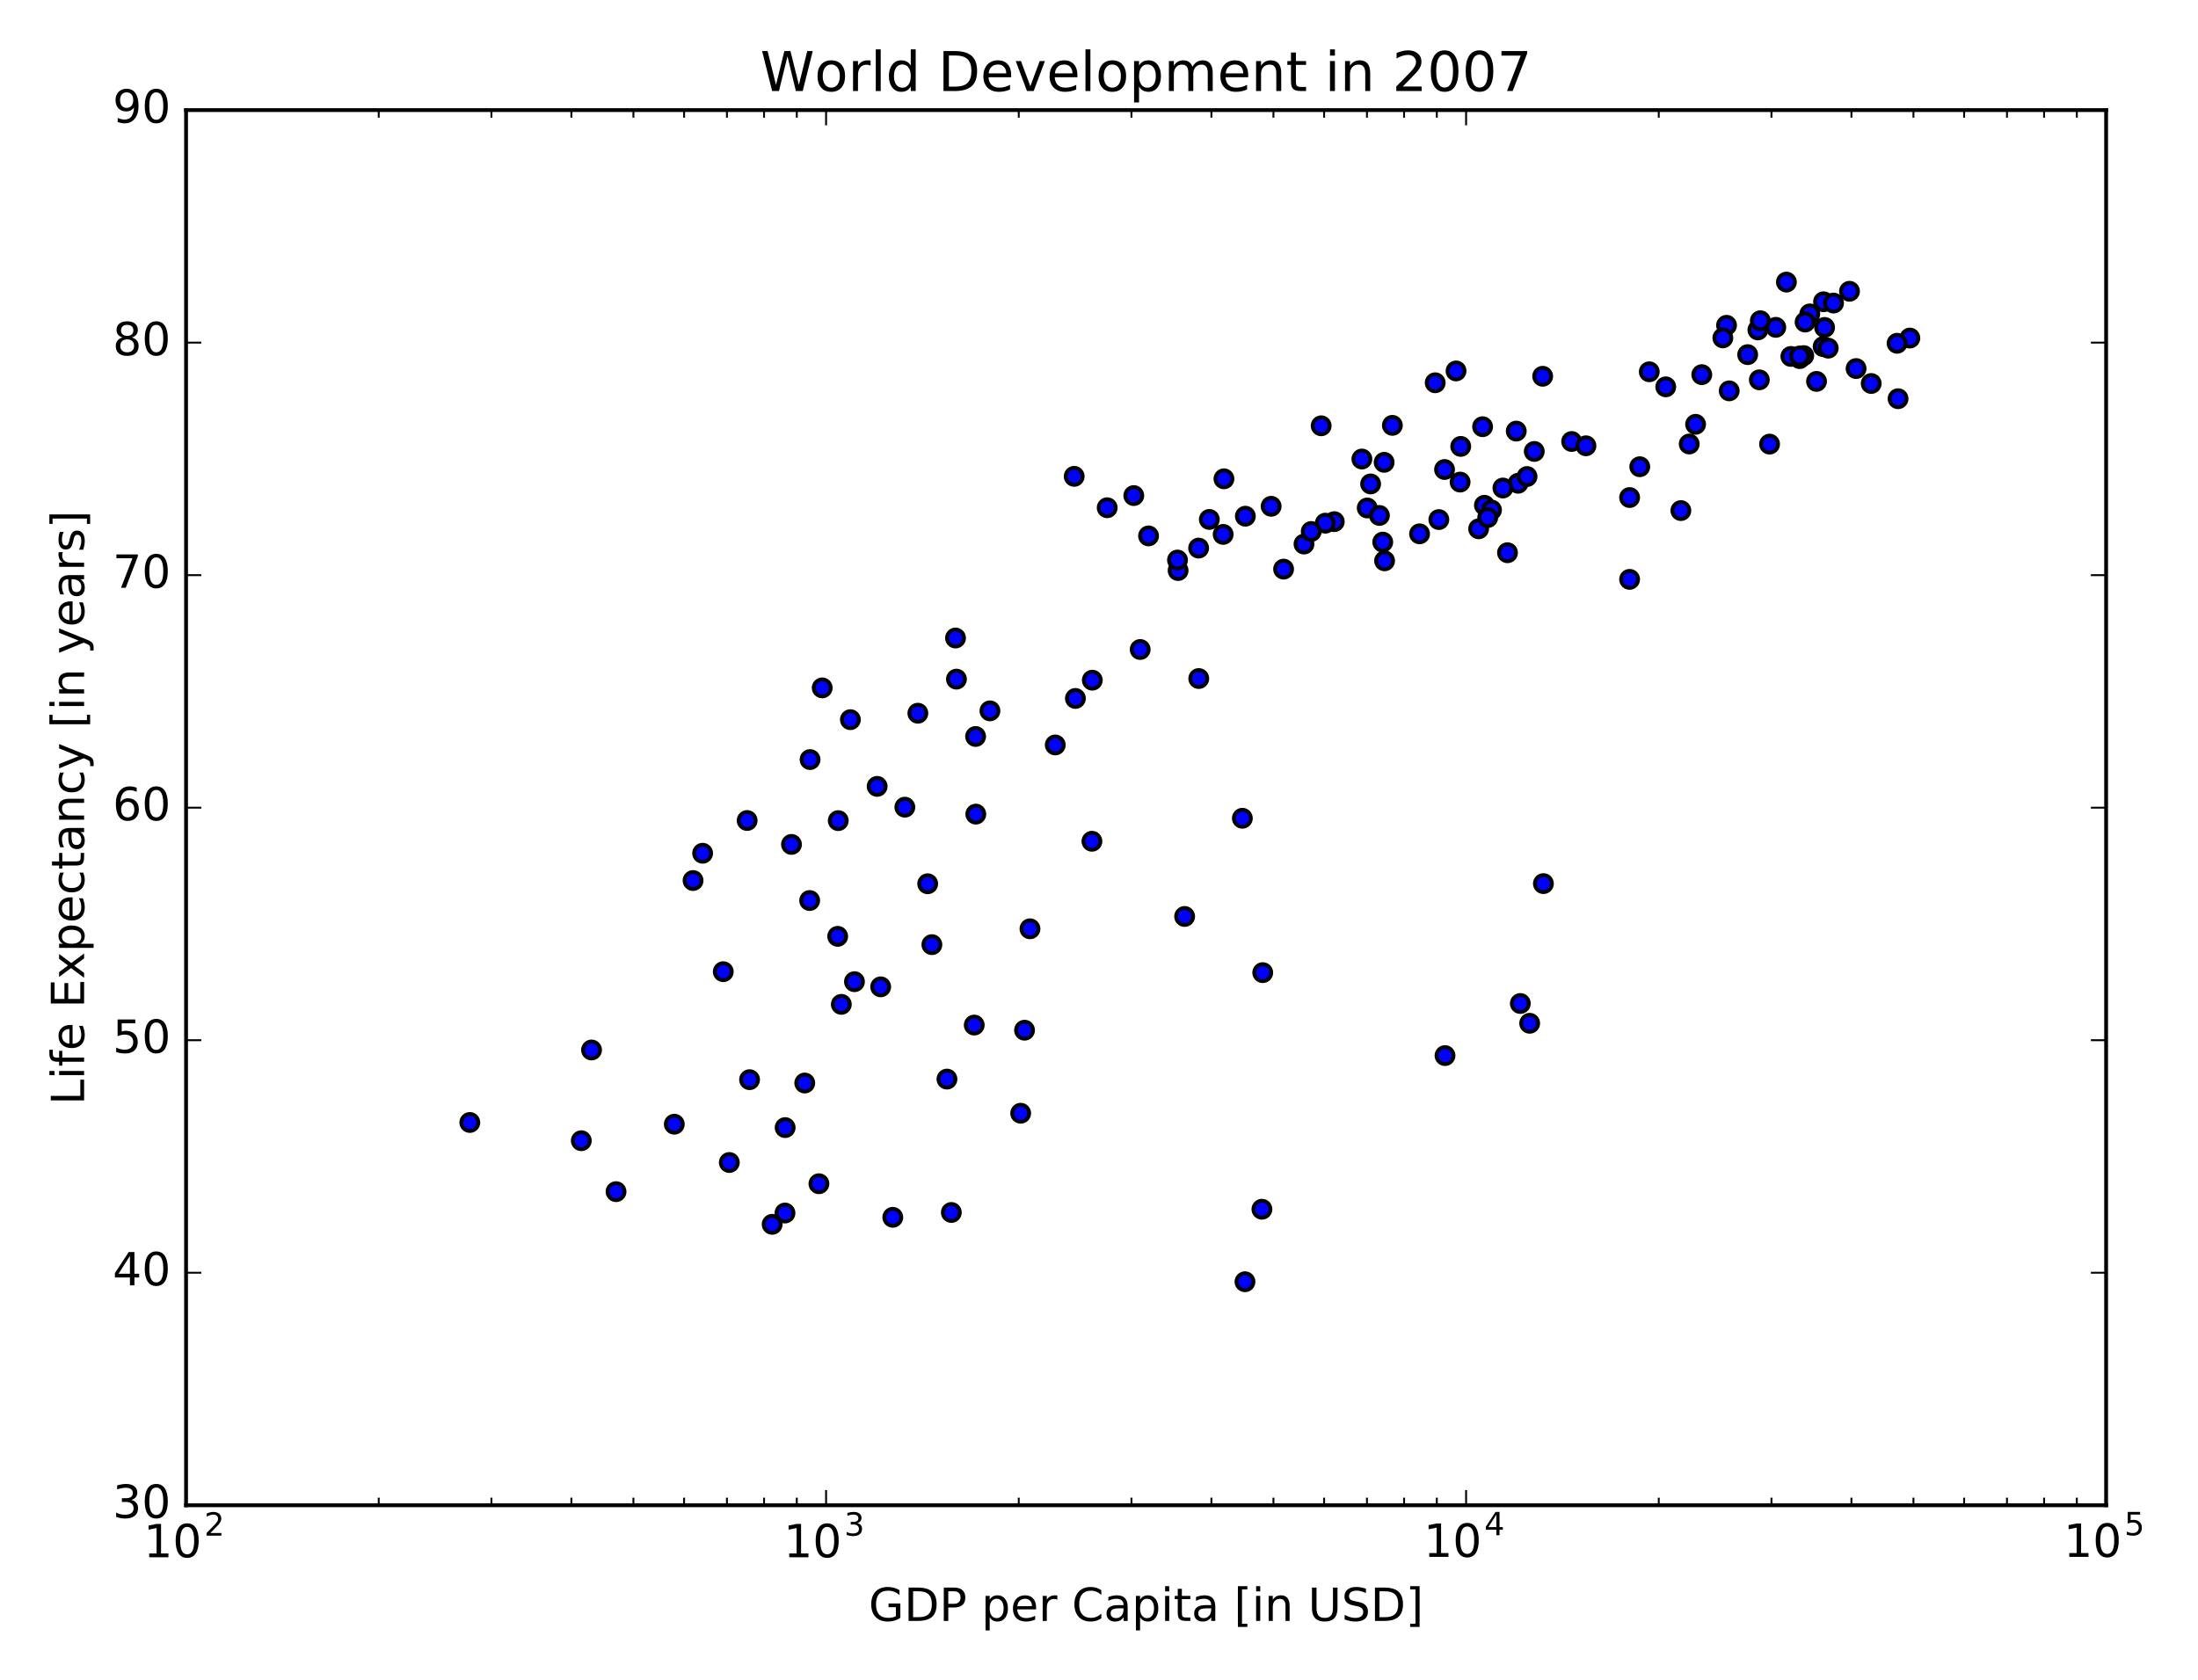 <?xml version="1.0" encoding="utf-8" standalone="no"?>
<!DOCTYPE svg PUBLIC "-//W3C//DTD SVG 1.1//EN"
  "http://www.w3.org/Graphics/SVG/1.1/DTD/svg11.dtd">
<!-- Created with matplotlib (http://matplotlib.org/) -->
<svg height="441pt" version="1.1" viewBox="0 0 577 441" width="577pt" xmlns="http://www.w3.org/2000/svg" xmlns:xlink="http://www.w3.org/1999/xlink">
 <defs>
  <style type="text/css">
*{stroke-linecap:butt;stroke-linejoin:round;stroke-miterlimit:100000;}
  </style>
 </defs>
 <g id="figure_1">
  <g id="patch_1">
   <path d="M 0 441 
L 577 441 
L 577 0 
L 0 0 
z
" style="fill:#ffffff;"/>
  </g>
  <g id="axes_1">
   <g id="patch_2">
    <path d="M 48.844 395.186 
L 552.88 395.186 
L 552.88 28.902 
L 48.844 28.902 
z
" style="fill:#ffffff;"/>
   </g>
   <g id="PathCollection_1">
    <defs>
     <path d="M 0 2.236 
C 0.593 2.236 1.162 2 1.581 1.581 
C 2 1.162 2.236 0.593 2.236 0 
C 2.236 -0.593 2 -1.162 1.581 -1.581 
C 1.162 -2 0.593 -2.236 0 -2.236 
C -0.593 -2.236 -1.162 -2 -1.581 -1.581 
C -2 -1.162 -2.236 -0.593 -2.236 0 
C -2.236 0.593 -2 1.162 -1.581 1.581 
C -1.162 2 -0.593 2.236 0 2.236 
z
" id="mf5d147d2a9" style="stroke:#000000;"/>
    </defs>
    <g clip-path="url(#paa82f6a192)">
     <use style="fill:#0000ff;stroke:#000000;" x="214.977" xlink:href="#mf5d147d2a9" y="310.77"/>
     <use style="fill:#0000ff;stroke:#000000;" x="346.825" xlink:href="#mf5d147d2a9" y="111.786"/>
     <use style="fill:#0000ff;stroke:#000000;" x="350.262" xlink:href="#mf5d147d2a9" y="136.95"/>
     <use style="fill:#0000ff;stroke:#000000;" x="331.27" xlink:href="#mf5d147d2a9" y="317.467"/>
     <use style="fill:#0000ff;stroke:#000000;" x="402.763" xlink:href="#mf5d147d2a9" y="118.519"/>
     <use style="fill:#0000ff;stroke:#000000;" x="475.091" xlink:href="#mf5d147d2a9" y="82.41"/>
     <use style="fill:#0000ff;stroke:#000000;" x="478.589" xlink:href="#mf5d147d2a9" y="90.993"/>
     <use style="fill:#0000ff;stroke:#000000;" x="464.532" xlink:href="#mf5d147d2a9" y="116.596"/>
     <use style="fill:#0000ff;stroke:#000000;" x="240.95" xlink:href="#mf5d147d2a9" y="187.247"/>
     <use style="fill:#0000ff;stroke:#000000;" x="473.5" xlink:href="#mf5d147d2a9" y="93.362"/>
     <use style="fill:#0000ff;stroke:#000000;" x="243.528" xlink:href="#mf5d147d2a9" y="232.019"/>
     <use style="fill:#0000ff;stroke:#000000;" x="314.69" xlink:href="#mf5d147d2a9" y="178.138"/>
     <use style="fill:#0000ff;stroke:#000000;" x="363.352" xlink:href="#mf5d147d2a9" y="121.376"/>
     <use style="fill:#0000ff;stroke:#000000;" x="401.557" xlink:href="#mf5d147d2a9" y="268.647"/>
     <use style="fill:#0000ff;stroke:#000000;" x="377.712" xlink:href="#mf5d147d2a9" y="136.406"/>
     <use style="fill:#0000ff;stroke:#000000;" x="389.674" xlink:href="#mf5d147d2a9" y="132.652"/>
     <use style="fill:#0000ff;stroke:#000000;" x="231.188" xlink:href="#mf5d147d2a9" y="259.081"/>
     <use style="fill:#0000ff;stroke:#000000;" x="155.286" xlink:href="#mf5d147d2a9" y="275.655"/>
     <use style="fill:#0000ff;stroke:#000000;" x="256.163" xlink:href="#mf5d147d2a9" y="213.735"/>
     <use style="fill:#0000ff;stroke:#000000;" x="268.952" xlink:href="#mf5d147d2a9" y="270.466"/>
     <use style="fill:#0000ff;stroke:#000000;" x="478.978" xlink:href="#mf5d147d2a9" y="85.963"/>
     <use style="fill:#0000ff;stroke:#000000;" x="191.455" xlink:href="#mf5d147d2a9" y="305.196"/>
     <use style="fill:#0000ff;stroke:#000000;" x="255.748" xlink:href="#mf5d147d2a9" y="269.117"/>
     <use style="fill:#0000ff;stroke:#000000;" x="404.969" xlink:href="#mf5d147d2a9" y="98.783"/>
     <use style="fill:#0000ff;stroke:#000000;" x="333.692" xlink:href="#mf5d147d2a9" y="132.92"/>
     <use style="fill:#0000ff;stroke:#000000;" x="358.911" xlink:href="#mf5d147d2a9" y="133.36"/>
     <use style="fill:#0000ff;stroke:#000000;" x="215.838" xlink:href="#mf5d147d2a9" y="180.592"/>
     <use style="fill:#0000ff;stroke:#000000;" x="123.331" xlink:href="#mf5d147d2a9" y="294.69"/>
     <use style="fill:#0000ff;stroke:#000000;" x="310.978" xlink:href="#mf5d147d2a9" y="240.602"/>
     <use style="fill:#0000ff;stroke:#000000;" x="382.231" xlink:href="#mf5d147d2a9" y="97.385"/>
     <use style="fill:#0000ff;stroke:#000000;" x="248.586" xlink:href="#mf5d147d2a9" y="283.299"/>
     <use style="fill:#0000ff;stroke:#000000;" x="412.577" xlink:href="#mf5d147d2a9" y="115.907"/>
     <use style="fill:#0000ff;stroke:#000000;" x="376.758" xlink:href="#mf5d147d2a9" y="100.492"/>
     <use style="fill:#0000ff;stroke:#000000;" x="445.112" xlink:href="#mf5d147d2a9" y="111.401"/>
     <use style="fill:#0000ff;stroke:#000000;" x="476.856" xlink:href="#mf5d147d2a9" y="100.132"/>
     <use style="fill:#0000ff;stroke:#000000;" x="270.381" xlink:href="#mf5d147d2a9" y="243.844"/>
     <use style="fill:#0000ff;stroke:#000000;" x="347.903" xlink:href="#mf5d147d2a9" y="137.352"/>
     <use style="fill:#0000ff;stroke:#000000;" x="357.509" xlink:href="#mf5d147d2a9" y="120.51"/>
     <use style="fill:#0000ff;stroke:#000000;" x="342.315" xlink:href="#mf5d147d2a9" y="142.828"/>
     <use style="fill:#0000ff;stroke:#000000;" x="344.214" xlink:href="#mf5d147d2a9" y="139.532"/>
     <use style="fill:#0000ff;stroke:#000000;" x="399.102" xlink:href="#mf5d147d2a9" y="263.452"/>
     <use style="fill:#0000ff;stroke:#000000;" x="184.448" xlink:href="#mf5d147d2a9" y="224.009"/>
     <use style="fill:#0000ff;stroke:#000000;" x="189.866" xlink:href="#mf5d147d2a9" y="255.101"/>
     <use style="fill:#0000ff;stroke:#000000;" x="472.441" xlink:href="#mf5d147d2a9" y="94.143"/>
     <use style="fill:#0000ff;stroke:#000000;" x="466.164" xlink:href="#mf5d147d2a9" y="85.938"/>
     <use style="fill:#0000ff;stroke:#000000;" x="405.162" xlink:href="#mf5d147d2a9" y="231.976"/>
     <use style="fill:#0000ff;stroke:#000000;" x="196.132" xlink:href="#mf5d147d2a9" y="215.414"/>
     <use style="fill:#0000ff;stroke:#000000;" x="470.127" xlink:href="#mf5d147d2a9" y="93.575"/>
     <use style="fill:#0000ff;stroke:#000000;" x="237.533" xlink:href="#mf5d147d2a9" y="211.91"/>
     <use style="fill:#0000ff;stroke:#000000;" x="458.783" xlink:href="#mf5d147d2a9" y="93.105"/>
     <use style="fill:#0000ff;stroke:#000000;" x="336.957" xlink:href="#mf5d147d2a9" y="149.415"/>
     <use style="fill:#0000ff;stroke:#000000;" x="212.547" xlink:href="#mf5d147d2a9" y="236.42"/>
     <use style="fill:#0000ff;stroke:#000000;" x="177.012" xlink:href="#mf5d147d2a9" y="295.142"/>
     <use style="fill:#0000ff;stroke:#000000;" x="230.259" xlink:href="#mf5d147d2a9" y="206.452"/>
     <use style="fill:#0000ff;stroke:#000000;" x="309.267" xlink:href="#mf5d147d2a9" y="149.788"/>
     <use style="fill:#0000ff;stroke:#000000;" x="485.518" xlink:href="#mf5d147d2a9" y="76.47"/>
     <use style="fill:#0000ff;stroke:#000000;" x="427.793" xlink:href="#mf5d147d2a9" y="130.619"/>
     <use style="fill:#0000ff;stroke:#000000;" x="478.699" xlink:href="#mf5d147d2a9" y="79.223"/>
     <use style="fill:#0000ff;stroke:#000000;" x="282.306" xlink:href="#mf5d147d2a9" y="183.364"/>
     <use style="fill:#0000ff;stroke:#000000;" x="309.108" xlink:href="#mf5d147d2a9" y="147.029"/>
     <use style="fill:#0000ff;stroke:#000000;" x="395.734" xlink:href="#mf5d147d2a9" y="145.112"/>
     <use style="fill:#0000ff;stroke:#000000;" x="326.133" xlink:href="#mf5d147d2a9" y="214.822"/>
     <use style="fill:#0000ff;stroke:#000000;" x="487.244" xlink:href="#mf5d147d2a9" y="96.756"/>
     <use style="fill:#0000ff;stroke:#000000;" x="453.238" xlink:href="#mf5d147d2a9" y="85.401"/>
     <use style="fill:#0000ff;stroke:#000000;" x="461.466" xlink:href="#mf5d147d2a9" y="86.616"/>
     <use style="fill:#0000ff;stroke:#000000;" x="362.113" xlink:href="#mf5d147d2a9" y="135.326"/>
     <use style="fill:#0000ff;stroke:#000000;" x="468.951" xlink:href="#mf5d147d2a9" y="74.059"/>
     <use style="fill:#0000ff;stroke:#000000;" x="326.918" xlink:href="#mf5d147d2a9" y="135.521"/>
     <use style="fill:#0000ff;stroke:#000000;" x="244.631" xlink:href="#mf5d147d2a9" y="248.001"/>
     <use style="fill:#0000ff;stroke:#000000;" x="250.834" xlink:href="#mf5d147d2a9" y="167.498"/>
     <use style="fill:#0000ff;stroke:#000000;" x="446.739" xlink:href="#mf5d147d2a9" y="98.355"/>
     <use style="fill:#0000ff;stroke:#000000;" x="498.264" xlink:href="#mf5d147d2a9" y="104.674"/>
     <use style="fill:#0000ff;stroke:#000000;" x="388.157" xlink:href="#mf5d147d2a9" y="138.83"/>
     <use style="fill:#0000ff;stroke:#000000;" x="249.738" xlink:href="#mf5d147d2a9" y="318.315"/>
     <use style="fill:#0000ff;stroke:#000000;" x="152.597" xlink:href="#mf5d147d2a9" y="299.476"/>
     <use style="fill:#0000ff;stroke:#000000;" x="398.52" xlink:href="#mf5d147d2a9" y="126.871"/>
     <use style="fill:#0000ff;stroke:#000000;" x="220.052" xlink:href="#mf5d147d2a9" y="215.444"/>
     <use style="fill:#0000ff;stroke:#000000;" x="196.769" xlink:href="#mf5d147d2a9" y="283.451"/>
     <use style="fill:#0000ff;stroke:#000000;" x="400.867" xlink:href="#mf5d147d2a9" y="125.106"/>
     <use style="fill:#0000ff;stroke:#000000;" x="219.899" xlink:href="#mf5d147d2a9" y="245.822"/>
     <use style="fill:#0000ff;stroke:#000000;" x="259.872" xlink:href="#mf5d147d2a9" y="186.624"/>
     <use style="fill:#0000ff;stroke:#000000;" x="391.537" xlink:href="#mf5d147d2a9" y="133.897"/>
     <use style="fill:#0000ff;stroke:#000000;" x="398.035" xlink:href="#mf5d147d2a9" y="113.178"/>
     <use style="fill:#0000ff;stroke:#000000;" x="299.311" xlink:href="#mf5d147d2a9" y="170.513"/>
     <use style="fill:#0000ff;stroke:#000000;" x="379.21" xlink:href="#mf5d147d2a9" y="123.263"/>
     <use style="fill:#0000ff;stroke:#000000;" x="314.653" xlink:href="#mf5d147d2a9" y="143.891"/>
     <use style="fill:#0000ff;stroke:#000000;" x="202.703" xlink:href="#mf5d147d2a9" y="321.429"/>
     <use style="fill:#0000ff;stroke:#000000;" x="212.651" xlink:href="#mf5d147d2a9" y="199.413"/>
     <use style="fill:#0000ff;stroke:#000000;" x="331.481" xlink:href="#mf5d147d2a9" y="255.351"/>
     <use style="fill:#0000ff;stroke:#000000;" x="223.235" xlink:href="#mf5d147d2a9" y="188.938"/>
     <use style="fill:#0000ff;stroke:#000000;" x="479.933" xlink:href="#mf5d147d2a9" y="91.402"/>
     <use style="fill:#0000ff;stroke:#000000;" x="452.265" xlink:href="#mf5d147d2a9" y="88.704"/>
     <use style="fill:#0000ff;stroke:#000000;" x="290.651" xlink:href="#mf5d147d2a9" y="133.299"/>
     <use style="fill:#0000ff;stroke:#000000;" x="181.937" xlink:href="#mf5d147d2a9" y="231.17"/>
     <use style="fill:#0000ff;stroke:#000000;" x="267.941" xlink:href="#mf5d147d2a9" y="292.266"/>
     <use style="fill:#0000ff;stroke:#000000;" x="501.359" xlink:href="#mf5d147d2a9" y="88.753"/>
     <use style="fill:#0000ff;stroke:#000000;" x="443.44" xlink:href="#mf5d147d2a9" y="116.566"/>
     <use style="fill:#0000ff;stroke:#000000;" x="286.743" xlink:href="#mf5d147d2a9" y="178.572"/>
     <use style="fill:#0000ff;stroke:#000000;" x="383.462" xlink:href="#mf5d147d2a9" y="117.195"/>
     <use style="fill:#0000ff;stroke:#000000;" x="321.096" xlink:href="#mf5d147d2a9" y="140.301"/>
     <use style="fill:#0000ff;stroke:#000000;" x="362.985" xlink:href="#mf5d147d2a9" y="142.322"/>
     <use style="fill:#0000ff;stroke:#000000;" x="301.51" xlink:href="#mf5d147d2a9" y="140.692"/>
     <use style="fill:#0000ff;stroke:#000000;" x="416.326" xlink:href="#mf5d147d2a9" y="117.036"/>
     <use style="fill:#0000ff;stroke:#000000;" x="437.281" xlink:href="#mf5d147d2a9" y="101.56"/>
     <use style="fill:#0000ff;stroke:#000000;" x="432.953" xlink:href="#mf5d147d2a9" y="97.605"/>
     <use style="fill:#0000ff;stroke:#000000;" x="365.513" xlink:href="#mf5d147d2a9" y="111.67"/>
     <use style="fill:#0000ff;stroke:#000000;" x="390.541" xlink:href="#mf5d147d2a9" y="135.881"/>
     <use style="fill:#0000ff;stroke:#000000;" x="206.112" xlink:href="#mf5d147d2a9" y="296.033"/>
     <use style="fill:#0000ff;stroke:#000000;" x="251.079" xlink:href="#mf5d147d2a9" y="178.297"/>
     <use style="fill:#0000ff;stroke:#000000;" x="441.245" xlink:href="#mf5d147d2a9" y="134.044"/>
     <use style="fill:#0000ff;stroke:#000000;" x="256.107" xlink:href="#mf5d147d2a9" y="193.351"/>
     <use style="fill:#0000ff;stroke:#000000;" x="383.293" xlink:href="#mf5d147d2a9" y="126.565"/>
     <use style="fill:#0000ff;stroke:#000000;" x="206.066" xlink:href="#mf5d147d2a9" y="318.462"/>
     <use style="fill:#0000ff;stroke:#000000;" x="498.01" xlink:href="#mf5d147d2a9" y="90.12"/>
     <use style="fill:#0000ff;stroke:#000000;" x="430.456" xlink:href="#mf5d147d2a9" y="122.53"/>
     <use style="fill:#0000ff;stroke:#000000;" x="453.935" xlink:href="#mf5d147d2a9" y="102.61"/>
     <use style="fill:#0000ff;stroke:#000000;" x="211.257" xlink:href="#mf5d147d2a9" y="284.33"/>
     <use style="fill:#0000ff;stroke:#000000;" x="379.334" xlink:href="#mf5d147d2a9" y="277.127"/>
     <use style="fill:#0000ff;stroke:#000000;" x="462.105" xlink:href="#mf5d147d2a9" y="84.205"/>
     <use style="fill:#0000ff;stroke:#000000;" x="317.462" xlink:href="#mf5d147d2a9" y="136.37"/>
     <use style="fill:#0000ff;stroke:#000000;" x="286.644" xlink:href="#mf5d147d2a9" y="220.859"/>
     <use style="fill:#0000ff;stroke:#000000;" x="326.822" xlink:href="#mf5d147d2a9" y="336.501"/>
     <use style="fill:#0000ff;stroke:#000000;" x="473.861" xlink:href="#mf5d147d2a9" y="84.553"/>
     <use style="fill:#0000ff;stroke:#000000;" x="481.325" xlink:href="#mf5d147d2a9" y="79.565"/>
     <use style="fill:#0000ff;stroke:#000000;" x="321.3" xlink:href="#mf5d147d2a9" y="125.705"/>
     <use style="fill:#0000ff;stroke:#000000;" x="461.844" xlink:href="#mf5d147d2a9" y="99.717"/>
     <use style="fill:#0000ff;stroke:#000000;" x="224.305" xlink:href="#mf5d147d2a9" y="257.726"/>
     <use style="fill:#0000ff;stroke:#000000;" x="363.471" xlink:href="#mf5d147d2a9" y="147.236"/>
     <use style="fill:#0000ff;stroke:#000000;" x="207.774" xlink:href="#mf5d147d2a9" y="221.689"/>
     <use style="fill:#0000ff;stroke:#000000;" x="427.791" xlink:href="#mf5d147d2a9" y="152.102"/>
     <use style="fill:#0000ff;stroke:#000000;" x="359.805" xlink:href="#mf5d147d2a9" y="127.048"/>
     <use style="fill:#0000ff;stroke:#000000;" x="372.65" xlink:href="#mf5d147d2a9" y="140.148"/>
     <use style="fill:#0000ff;stroke:#000000;" x="220.858" xlink:href="#mf5d147d2a9" y="263.678"/>
     <use style="fill:#0000ff;stroke:#000000;" x="472.433" xlink:href="#mf5d147d2a9" y="93.459"/>
     <use style="fill:#0000ff;stroke:#000000;" x="491.216" xlink:href="#mf5d147d2a9" y="100.681"/>
     <use style="fill:#0000ff;stroke:#000000;" x="389.198" xlink:href="#mf5d147d2a9" y="112.024"/>
     <use style="fill:#0000ff;stroke:#000000;" x="394.53" xlink:href="#mf5d147d2a9" y="128.122"/>
     <use style="fill:#0000ff;stroke:#000000;" x="281.989" xlink:href="#mf5d147d2a9" y="125.058"/>
     <use style="fill:#0000ff;stroke:#000000;" x="297.632" xlink:href="#mf5d147d2a9" y="130.106"/>
     <use style="fill:#0000ff;stroke:#000000;" x="277.018" xlink:href="#mf5d147d2a9" y="195.573"/>
     <use style="fill:#0000ff;stroke:#000000;" x="234.366" xlink:href="#mf5d147d2a9" y="319.585"/>
     <use style="fill:#0000ff;stroke:#000000;" x="161.719" xlink:href="#mf5d147d2a9" y="312.852"/>
    </g>
   </g>
   <g id="patch_3">
    <path d="M 552.88 395.186 
L 552.88 28.902 
" style="fill:none;stroke:#000000;stroke-linecap:square;stroke-linejoin:miter;"/>
   </g>
   <g id="patch_4">
    <path d="M 48.844 28.902 
L 552.88 28.902 
" style="fill:none;stroke:#000000;stroke-linecap:square;stroke-linejoin:miter;"/>
   </g>
   <g id="patch_5">
    <path d="M 48.844 395.186 
L 552.88 395.186 
" style="fill:none;stroke:#000000;stroke-linecap:square;stroke-linejoin:miter;"/>
   </g>
   <g id="patch_6">
    <path d="M 48.844 395.186 
L 48.844 28.902 
" style="fill:none;stroke:#000000;stroke-linecap:square;stroke-linejoin:miter;"/>
   </g>
   <g id="matplotlib.axis_1">
    <g id="xtick_1">
     <g id="line2d_1">
      <defs>
       <path d="M 0 0 
L 0 -4 
" id="m10c6b506bb" style="stroke:#000000;stroke-width:0.5;"/>
      </defs>
      <g>
       <use style="stroke:#000000;stroke-width:0.5;" x="48.844" xlink:href="#m10c6b506bb" y="395.186"/>
      </g>
     </g>
     <g id="line2d_2">
      <defs>
       <path d="M 0 0 
L 0 4 
" id="mca7d413374" style="stroke:#000000;stroke-width:0.5;"/>
      </defs>
      <g>
       <use style="stroke:#000000;stroke-width:0.5;" x="48.844" xlink:href="#mca7d413374" y="28.902"/>
      </g>
     </g>
     <g id="text_1">
      <!-- $\mathdefault{10^{2}}$ -->
      <defs>
       <path d="M 31.781 66.406 
Q 24.172 66.406 20.328 58.906 
Q 16.5 51.422 16.5 36.375 
Q 16.5 21.391 20.328 13.891 
Q 24.172 6.391 31.781 6.391 
Q 39.453 6.391 43.281 13.891 
Q 47.125 21.391 47.125 36.375 
Q 47.125 51.422 43.281 58.906 
Q 39.453 66.406 31.781 66.406 
M 31.781 74.219 
Q 44.047 74.219 50.516 64.516 
Q 56.984 54.828 56.984 36.375 
Q 56.984 17.969 50.516 8.266 
Q 44.047 -1.422 31.781 -1.422 
Q 19.531 -1.422 13.062 8.266 
Q 6.594 17.969 6.594 36.375 
Q 6.594 54.828 13.062 64.516 
Q 19.531 74.219 31.781 74.219 
" id="BitstreamVeraSans-Roman-30"/>
       <path d="M 12.406 8.297 
L 28.516 8.297 
L 28.516 63.922 
L 10.984 60.406 
L 10.984 69.391 
L 28.422 72.906 
L 38.281 72.906 
L 38.281 8.297 
L 54.391 8.297 
L 54.391 0 
L 12.406 0 
z
" id="BitstreamVeraSans-Roman-31"/>
       <path d="M 19.188 8.297 
L 53.609 8.297 
L 53.609 0 
L 7.328 0 
L 7.328 8.297 
Q 12.938 14.109 22.625 23.891 
Q 32.328 33.688 34.812 36.531 
Q 39.547 41.844 41.422 45.531 
Q 43.312 49.219 43.312 52.781 
Q 43.312 58.594 39.234 62.25 
Q 35.156 65.922 28.609 65.922 
Q 23.969 65.922 18.812 64.312 
Q 13.672 62.703 7.812 59.422 
L 7.812 69.391 
Q 13.766 71.781 18.938 73 
Q 24.125 74.219 28.422 74.219 
Q 39.75 74.219 46.484 68.547 
Q 53.219 62.891 53.219 53.422 
Q 53.219 48.922 51.531 44.891 
Q 49.859 40.875 45.406 35.406 
Q 44.188 33.984 37.641 27.219 
Q 31.109 20.453 19.188 8.297 
" id="BitstreamVeraSans-Roman-32"/>
      </defs>
      <g transform="translate(37.684 408.931)scale(0.12 -0.12)">
       <use transform="translate(0.0 0.797)" xlink:href="#BitstreamVeraSans-Roman-31"/>
       <use transform="translate(63.623 0.797)" xlink:href="#BitstreamVeraSans-Roman-30"/>
       <use transform="translate(132.759 48.047)scale(0.7)" xlink:href="#BitstreamVeraSans-Roman-32"/>
      </g>
     </g>
    </g>
    <g id="xtick_2">
     <g id="line2d_3">
      <g>
       <use style="stroke:#000000;stroke-width:0.5;" x="216.856" xlink:href="#m10c6b506bb" y="395.186"/>
      </g>
     </g>
     <g id="line2d_4">
      <g>
       <use style="stroke:#000000;stroke-width:0.5;" x="216.856" xlink:href="#mca7d413374" y="28.902"/>
      </g>
     </g>
     <g id="text_2">
      <!-- $\mathdefault{10^{3}}$ -->
      <defs>
       <path d="M 40.578 39.312 
Q 47.656 37.797 51.625 33 
Q 55.609 28.219 55.609 21.188 
Q 55.609 10.406 48.188 4.484 
Q 40.766 -1.422 27.094 -1.422 
Q 22.516 -1.422 17.656 -0.516 
Q 12.797 0.391 7.625 2.203 
L 7.625 11.719 
Q 11.719 9.328 16.594 8.109 
Q 21.484 6.891 26.812 6.891 
Q 36.078 6.891 40.938 10.547 
Q 45.797 14.203 45.797 21.188 
Q 45.797 27.641 41.281 31.266 
Q 36.766 34.906 28.719 34.906 
L 20.219 34.906 
L 20.219 43.016 
L 29.109 43.016 
Q 36.375 43.016 40.234 45.922 
Q 44.094 48.828 44.094 54.297 
Q 44.094 59.906 40.109 62.906 
Q 36.141 65.922 28.719 65.922 
Q 24.656 65.922 20.016 65.031 
Q 15.375 64.156 9.812 62.312 
L 9.812 71.094 
Q 15.438 72.656 20.344 73.438 
Q 25.25 74.219 29.594 74.219 
Q 40.828 74.219 47.359 69.109 
Q 53.906 64.016 53.906 55.328 
Q 53.906 49.266 50.438 45.094 
Q 46.969 40.922 40.578 39.312 
" id="BitstreamVeraSans-Roman-33"/>
      </defs>
      <g transform="translate(205.696 408.931)scale(0.12 -0.12)">
       <use transform="translate(0.0 0.797)" xlink:href="#BitstreamVeraSans-Roman-31"/>
       <use transform="translate(63.623 0.797)" xlink:href="#BitstreamVeraSans-Roman-30"/>
       <use transform="translate(132.759 48.047)scale(0.7)" xlink:href="#BitstreamVeraSans-Roman-33"/>
      </g>
     </g>
    </g>
    <g id="xtick_3">
     <g id="line2d_5">
      <g>
       <use style="stroke:#000000;stroke-width:0.5;" x="384.868" xlink:href="#m10c6b506bb" y="395.186"/>
      </g>
     </g>
     <g id="line2d_6">
      <g>
       <use style="stroke:#000000;stroke-width:0.5;" x="384.868" xlink:href="#mca7d413374" y="28.902"/>
      </g>
     </g>
     <g id="text_3">
      <!-- $\mathdefault{10^{4}}$ -->
      <defs>
       <path d="M 37.797 64.312 
L 12.891 25.391 
L 37.797 25.391 
z
M 35.203 72.906 
L 47.609 72.906 
L 47.609 25.391 
L 58.016 25.391 
L 58.016 17.188 
L 47.609 17.188 
L 47.609 0 
L 37.797 0 
L 37.797 17.188 
L 4.891 17.188 
L 4.891 26.703 
z
" id="BitstreamVeraSans-Roman-34"/>
      </defs>
      <g transform="translate(373.708 408.811)scale(0.12 -0.12)">
       <use transform="translate(0.0 0.716)" xlink:href="#BitstreamVeraSans-Roman-31"/>
       <use transform="translate(63.623 0.716)" xlink:href="#BitstreamVeraSans-Roman-30"/>
       <use transform="translate(132.759 47.966)scale(0.7)" xlink:href="#BitstreamVeraSans-Roman-34"/>
      </g>
     </g>
    </g>
    <g id="xtick_4">
     <g id="line2d_7">
      <g>
       <use style="stroke:#000000;stroke-width:0.5;" x="552.88" xlink:href="#m10c6b506bb" y="395.186"/>
      </g>
     </g>
     <g id="line2d_8">
      <g>
       <use style="stroke:#000000;stroke-width:0.5;" x="552.88" xlink:href="#mca7d413374" y="28.902"/>
      </g>
     </g>
     <g id="text_4">
      <!-- $\mathdefault{10^{5}}$ -->
      <defs>
       <path d="M 10.797 72.906 
L 49.516 72.906 
L 49.516 64.594 
L 19.828 64.594 
L 19.828 46.734 
Q 21.969 47.469 24.109 47.828 
Q 26.266 48.188 28.422 48.188 
Q 40.625 48.188 47.75 41.5 
Q 54.891 34.812 54.891 23.391 
Q 54.891 11.625 47.562 5.094 
Q 40.234 -1.422 26.906 -1.422 
Q 22.312 -1.422 17.547 -0.641 
Q 12.797 0.141 7.719 1.703 
L 7.719 11.625 
Q 12.109 9.234 16.797 8.062 
Q 21.484 6.891 26.703 6.891 
Q 35.156 6.891 40.078 11.328 
Q 45.016 15.766 45.016 23.391 
Q 45.016 31 40.078 35.438 
Q 35.156 39.891 26.703 39.891 
Q 22.75 39.891 18.812 39.016 
Q 14.891 38.141 10.797 36.281 
z
" id="BitstreamVeraSans-Roman-35"/>
      </defs>
      <g transform="translate(541.72 408.811)scale(0.12 -0.12)">
       <use transform="translate(0.0 0.716)" xlink:href="#BitstreamVeraSans-Roman-31"/>
       <use transform="translate(63.623 0.716)" xlink:href="#BitstreamVeraSans-Roman-30"/>
       <use transform="translate(132.759 47.966)scale(0.7)" xlink:href="#BitstreamVeraSans-Roman-35"/>
      </g>
     </g>
    </g>
    <g id="xtick_5">
     <g id="line2d_9">
      <defs>
       <path d="M 0 0 
L 0 -2 
" id="mf6715ebd86" style="stroke:#000000;stroke-width:0.5;"/>
      </defs>
      <g>
       <use style="stroke:#000000;stroke-width:0.5;" x="99.42" xlink:href="#mf6715ebd86" y="395.186"/>
      </g>
     </g>
     <g id="line2d_10">
      <defs>
       <path d="M 0 0 
L 0 2 
" id="mf9fa452d6d" style="stroke:#000000;stroke-width:0.5;"/>
      </defs>
      <g>
       <use style="stroke:#000000;stroke-width:0.5;" x="99.42" xlink:href="#mf9fa452d6d" y="28.902"/>
      </g>
     </g>
    </g>
    <g id="xtick_6">
     <g id="line2d_11">
      <g>
       <use style="stroke:#000000;stroke-width:0.5;" x="129.006" xlink:href="#mf6715ebd86" y="395.186"/>
      </g>
     </g>
     <g id="line2d_12">
      <g>
       <use style="stroke:#000000;stroke-width:0.5;" x="129.006" xlink:href="#mf9fa452d6d" y="28.902"/>
      </g>
     </g>
    </g>
    <g id="xtick_7">
     <g id="line2d_13">
      <g>
       <use style="stroke:#000000;stroke-width:0.5;" x="149.997" xlink:href="#mf6715ebd86" y="395.186"/>
      </g>
     </g>
     <g id="line2d_14">
      <g>
       <use style="stroke:#000000;stroke-width:0.5;" x="149.997" xlink:href="#mf9fa452d6d" y="28.902"/>
      </g>
     </g>
    </g>
    <g id="xtick_8">
     <g id="line2d_15">
      <g>
       <use style="stroke:#000000;stroke-width:0.5;" x="166.279" xlink:href="#mf6715ebd86" y="395.186"/>
      </g>
     </g>
     <g id="line2d_16">
      <g>
       <use style="stroke:#000000;stroke-width:0.5;" x="166.279" xlink:href="#mf9fa452d6d" y="28.902"/>
      </g>
     </g>
    </g>
    <g id="xtick_9">
     <g id="line2d_17">
      <g>
       <use style="stroke:#000000;stroke-width:0.5;" x="179.583" xlink:href="#mf6715ebd86" y="395.186"/>
      </g>
     </g>
     <g id="line2d_18">
      <g>
       <use style="stroke:#000000;stroke-width:0.5;" x="179.583" xlink:href="#mf9fa452d6d" y="28.902"/>
      </g>
     </g>
    </g>
    <g id="xtick_10">
     <g id="line2d_19">
      <g>
       <use style="stroke:#000000;stroke-width:0.5;" x="190.83" xlink:href="#mf6715ebd86" y="395.186"/>
      </g>
     </g>
     <g id="line2d_20">
      <g>
       <use style="stroke:#000000;stroke-width:0.5;" x="190.83" xlink:href="#mf9fa452d6d" y="28.902"/>
      </g>
     </g>
    </g>
    <g id="xtick_11">
     <g id="line2d_21">
      <g>
       <use style="stroke:#000000;stroke-width:0.5;" x="200.574" xlink:href="#mf6715ebd86" y="395.186"/>
      </g>
     </g>
     <g id="line2d_22">
      <g>
       <use style="stroke:#000000;stroke-width:0.5;" x="200.574" xlink:href="#mf9fa452d6d" y="28.902"/>
      </g>
     </g>
    </g>
    <g id="xtick_12">
     <g id="line2d_23">
      <g>
       <use style="stroke:#000000;stroke-width:0.5;" x="209.168" xlink:href="#mf6715ebd86" y="395.186"/>
      </g>
     </g>
     <g id="line2d_24">
      <g>
       <use style="stroke:#000000;stroke-width:0.5;" x="209.168" xlink:href="#mf9fa452d6d" y="28.902"/>
      </g>
     </g>
    </g>
    <g id="xtick_13">
     <g id="line2d_25">
      <g>
       <use style="stroke:#000000;stroke-width:0.5;" x="267.433" xlink:href="#mf6715ebd86" y="395.186"/>
      </g>
     </g>
     <g id="line2d_26">
      <g>
       <use style="stroke:#000000;stroke-width:0.5;" x="267.433" xlink:href="#mf9fa452d6d" y="28.902"/>
      </g>
     </g>
    </g>
    <g id="xtick_14">
     <g id="line2d_27">
      <g>
       <use style="stroke:#000000;stroke-width:0.5;" x="297.018" xlink:href="#mf6715ebd86" y="395.186"/>
      </g>
     </g>
     <g id="line2d_28">
      <g>
       <use style="stroke:#000000;stroke-width:0.5;" x="297.018" xlink:href="#mf9fa452d6d" y="28.902"/>
      </g>
     </g>
    </g>
    <g id="xtick_15">
     <g id="line2d_29">
      <g>
       <use style="stroke:#000000;stroke-width:0.5;" x="318.009" xlink:href="#mf6715ebd86" y="395.186"/>
      </g>
     </g>
     <g id="line2d_30">
      <g>
       <use style="stroke:#000000;stroke-width:0.5;" x="318.009" xlink:href="#mf9fa452d6d" y="28.902"/>
      </g>
     </g>
    </g>
    <g id="xtick_16">
     <g id="line2d_31">
      <g>
       <use style="stroke:#000000;stroke-width:0.5;" x="334.291" xlink:href="#mf6715ebd86" y="395.186"/>
      </g>
     </g>
     <g id="line2d_32">
      <g>
       <use style="stroke:#000000;stroke-width:0.5;" x="334.291" xlink:href="#mf9fa452d6d" y="28.902"/>
      </g>
     </g>
    </g>
    <g id="xtick_17">
     <g id="line2d_33">
      <g>
       <use style="stroke:#000000;stroke-width:0.5;" x="347.595" xlink:href="#mf6715ebd86" y="395.186"/>
      </g>
     </g>
     <g id="line2d_34">
      <g>
       <use style="stroke:#000000;stroke-width:0.5;" x="347.595" xlink:href="#mf9fa452d6d" y="28.902"/>
      </g>
     </g>
    </g>
    <g id="xtick_18">
     <g id="line2d_35">
      <g>
       <use style="stroke:#000000;stroke-width:0.5;" x="358.843" xlink:href="#mf6715ebd86" y="395.186"/>
      </g>
     </g>
     <g id="line2d_36">
      <g>
       <use style="stroke:#000000;stroke-width:0.5;" x="358.843" xlink:href="#mf9fa452d6d" y="28.902"/>
      </g>
     </g>
    </g>
    <g id="xtick_19">
     <g id="line2d_37">
      <g>
       <use style="stroke:#000000;stroke-width:0.5;" x="368.586" xlink:href="#mf6715ebd86" y="395.186"/>
      </g>
     </g>
     <g id="line2d_38">
      <g>
       <use style="stroke:#000000;stroke-width:0.5;" x="368.586" xlink:href="#mf9fa452d6d" y="28.902"/>
      </g>
     </g>
    </g>
    <g id="xtick_20">
     <g id="line2d_39">
      <g>
       <use style="stroke:#000000;stroke-width:0.5;" x="377.18" xlink:href="#mf6715ebd86" y="395.186"/>
      </g>
     </g>
     <g id="line2d_40">
      <g>
       <use style="stroke:#000000;stroke-width:0.5;" x="377.18" xlink:href="#mf9fa452d6d" y="28.902"/>
      </g>
     </g>
    </g>
    <g id="xtick_21">
     <g id="line2d_41">
      <g>
       <use style="stroke:#000000;stroke-width:0.5;" x="435.445" xlink:href="#mf6715ebd86" y="395.186"/>
      </g>
     </g>
     <g id="line2d_42">
      <g>
       <use style="stroke:#000000;stroke-width:0.5;" x="435.445" xlink:href="#mf9fa452d6d" y="28.902"/>
      </g>
     </g>
    </g>
    <g id="xtick_22">
     <g id="line2d_43">
      <g>
       <use style="stroke:#000000;stroke-width:0.5;" x="465.03" xlink:href="#mf6715ebd86" y="395.186"/>
      </g>
     </g>
     <g id="line2d_44">
      <g>
       <use style="stroke:#000000;stroke-width:0.5;" x="465.03" xlink:href="#mf9fa452d6d" y="28.902"/>
      </g>
     </g>
    </g>
    <g id="xtick_23">
     <g id="line2d_45">
      <g>
       <use style="stroke:#000000;stroke-width:0.5;" x="486.021" xlink:href="#mf6715ebd86" y="395.186"/>
      </g>
     </g>
     <g id="line2d_46">
      <g>
       <use style="stroke:#000000;stroke-width:0.5;" x="486.021" xlink:href="#mf9fa452d6d" y="28.902"/>
      </g>
     </g>
    </g>
    <g id="xtick_24">
     <g id="line2d_47">
      <g>
       <use style="stroke:#000000;stroke-width:0.5;" x="502.303" xlink:href="#mf6715ebd86" y="395.186"/>
      </g>
     </g>
     <g id="line2d_48">
      <g>
       <use style="stroke:#000000;stroke-width:0.5;" x="502.303" xlink:href="#mf9fa452d6d" y="28.902"/>
      </g>
     </g>
    </g>
    <g id="xtick_25">
     <g id="line2d_49">
      <g>
       <use style="stroke:#000000;stroke-width:0.5;" x="515.607" xlink:href="#mf6715ebd86" y="395.186"/>
      </g>
     </g>
     <g id="line2d_50">
      <g>
       <use style="stroke:#000000;stroke-width:0.5;" x="515.607" xlink:href="#mf9fa452d6d" y="28.902"/>
      </g>
     </g>
    </g>
    <g id="xtick_26">
     <g id="line2d_51">
      <g>
       <use style="stroke:#000000;stroke-width:0.5;" x="526.855" xlink:href="#mf6715ebd86" y="395.186"/>
      </g>
     </g>
     <g id="line2d_52">
      <g>
       <use style="stroke:#000000;stroke-width:0.5;" x="526.855" xlink:href="#mf9fa452d6d" y="28.902"/>
      </g>
     </g>
    </g>
    <g id="xtick_27">
     <g id="line2d_53">
      <g>
       <use style="stroke:#000000;stroke-width:0.5;" x="536.598" xlink:href="#mf6715ebd86" y="395.186"/>
      </g>
     </g>
     <g id="line2d_54">
      <g>
       <use style="stroke:#000000;stroke-width:0.5;" x="536.598" xlink:href="#mf9fa452d6d" y="28.902"/>
      </g>
     </g>
    </g>
    <g id="xtick_28">
     <g id="line2d_55">
      <g>
       <use style="stroke:#000000;stroke-width:0.5;" x="545.192" xlink:href="#mf6715ebd86" y="395.186"/>
      </g>
     </g>
     <g id="line2d_56">
      <g>
       <use style="stroke:#000000;stroke-width:0.5;" x="545.192" xlink:href="#mf9fa452d6d" y="28.902"/>
      </g>
     </g>
    </g>
    <g id="text_5">
     <!-- GDP per Capita [in USD] -->
     <defs>
      <path d="M 59.516 10.406 
L 59.516 29.984 
L 43.406 29.984 
L 43.406 38.094 
L 69.281 38.094 
L 69.281 6.781 
Q 63.578 2.734 56.688 0.656 
Q 49.812 -1.422 42 -1.422 
Q 24.906 -1.422 15.25 8.562 
Q 5.609 18.562 5.609 36.375 
Q 5.609 54.25 15.25 64.234 
Q 24.906 74.219 42 74.219 
Q 49.125 74.219 55.547 72.453 
Q 61.969 70.703 67.391 67.281 
L 67.391 56.781 
Q 61.922 61.422 55.766 63.766 
Q 49.609 66.109 42.828 66.109 
Q 29.438 66.109 22.719 58.641 
Q 16.016 51.172 16.016 36.375 
Q 16.016 21.625 22.719 14.156 
Q 29.438 6.688 42.828 6.688 
Q 48.047 6.688 52.141 7.594 
Q 56.25 8.5 59.516 10.406 
" id="BitstreamVeraSans-Roman-47"/>
      <path d="M 19.672 64.797 
L 19.672 8.109 
L 31.594 8.109 
Q 46.688 8.109 53.688 14.938 
Q 60.688 21.781 60.688 36.531 
Q 60.688 51.172 53.688 57.984 
Q 46.688 64.797 31.594 64.797 
z
M 9.812 72.906 
L 30.078 72.906 
Q 51.266 72.906 61.172 64.094 
Q 71.094 55.281 71.094 36.531 
Q 71.094 17.672 61.125 8.828 
Q 51.172 0 30.078 0 
L 9.812 0 
z
" id="BitstreamVeraSans-Roman-44"/>
      <path d="M 9.422 54.688 
L 18.406 54.688 
L 18.406 0 
L 9.422 0 
z
M 9.422 75.984 
L 18.406 75.984 
L 18.406 64.594 
L 9.422 64.594 
z
" id="BitstreamVeraSans-Roman-69"/>
      <path d="M 30.422 75.984 
L 30.422 -13.188 
L 9.719 -13.188 
L 9.719 -6.203 
L 21.391 -6.203 
L 21.391 69 
L 9.719 69 
L 9.719 75.984 
z
" id="BitstreamVeraSans-Roman-5d"/>
      <path id="BitstreamVeraSans-Roman-20"/>
      <path d="M 53.516 70.516 
L 53.516 60.891 
Q 47.906 63.578 42.922 64.891 
Q 37.938 66.219 33.297 66.219 
Q 25.25 66.219 20.875 63.094 
Q 16.5 59.969 16.5 54.203 
Q 16.5 49.359 19.406 46.891 
Q 22.312 44.438 30.422 42.922 
L 36.375 41.703 
Q 47.406 39.594 52.656 34.297 
Q 57.906 29 57.906 20.125 
Q 57.906 9.516 50.797 4.047 
Q 43.703 -1.422 29.984 -1.422 
Q 24.812 -1.422 18.969 -0.25 
Q 13.141 0.922 6.891 3.219 
L 6.891 13.375 
Q 12.891 10.016 18.656 8.297 
Q 24.422 6.594 29.984 6.594 
Q 38.422 6.594 43.016 9.906 
Q 47.609 13.234 47.609 19.391 
Q 47.609 24.75 44.312 27.781 
Q 41.016 30.812 33.5 32.328 
L 27.484 33.5 
Q 16.453 35.688 11.516 40.375 
Q 6.594 45.062 6.594 53.422 
Q 6.594 63.094 13.406 68.656 
Q 20.219 74.219 32.172 74.219 
Q 37.312 74.219 42.625 73.281 
Q 47.953 72.359 53.516 70.516 
" id="BitstreamVeraSans-Roman-53"/>
      <path d="M 19.672 64.797 
L 19.672 37.406 
L 32.078 37.406 
Q 38.969 37.406 42.719 40.969 
Q 46.484 44.531 46.484 51.125 
Q 46.484 57.672 42.719 61.234 
Q 38.969 64.797 32.078 64.797 
z
M 9.812 72.906 
L 32.078 72.906 
Q 44.344 72.906 50.609 67.359 
Q 56.891 61.812 56.891 51.125 
Q 56.891 40.328 50.609 34.812 
Q 44.344 29.297 32.078 29.297 
L 19.672 29.297 
L 19.672 0 
L 9.812 0 
z
" id="BitstreamVeraSans-Roman-50"/>
      <path d="M 34.281 27.484 
Q 23.391 27.484 19.188 25 
Q 14.984 22.516 14.984 16.5 
Q 14.984 11.719 18.141 8.906 
Q 21.297 6.109 26.703 6.109 
Q 34.188 6.109 38.703 11.406 
Q 43.219 16.703 43.219 25.484 
L 43.219 27.484 
z
M 52.203 31.203 
L 52.203 0 
L 43.219 0 
L 43.219 8.297 
Q 40.141 3.328 35.547 0.953 
Q 30.953 -1.422 24.312 -1.422 
Q 15.922 -1.422 10.953 3.297 
Q 6 8.016 6 15.922 
Q 6 25.141 12.172 29.828 
Q 18.359 34.516 30.609 34.516 
L 43.219 34.516 
L 43.219 35.406 
Q 43.219 41.609 39.141 45 
Q 35.062 48.391 27.688 48.391 
Q 23 48.391 18.547 47.266 
Q 14.109 46.141 10.016 43.891 
L 10.016 52.203 
Q 14.938 54.109 19.578 55.047 
Q 24.219 56 28.609 56 
Q 40.484 56 46.344 49.844 
Q 52.203 43.703 52.203 31.203 
" id="BitstreamVeraSans-Roman-61"/>
      <path d="M 54.891 33.016 
L 54.891 0 
L 45.906 0 
L 45.906 32.719 
Q 45.906 40.484 42.875 44.328 
Q 39.844 48.188 33.797 48.188 
Q 26.516 48.188 22.312 43.547 
Q 18.109 38.922 18.109 30.906 
L 18.109 0 
L 9.078 0 
L 9.078 54.688 
L 18.109 54.688 
L 18.109 46.188 
Q 21.344 51.125 25.703 53.562 
Q 30.078 56 35.797 56 
Q 45.219 56 50.047 50.172 
Q 54.891 44.344 54.891 33.016 
" id="BitstreamVeraSans-Roman-6e"/>
      <path d="M 8.594 75.984 
L 29.297 75.984 
L 29.297 69 
L 17.578 69 
L 17.578 -6.203 
L 29.297 -6.203 
L 29.297 -13.188 
L 8.594 -13.188 
z
" id="BitstreamVeraSans-Roman-5b"/>
      <path d="M 8.688 72.906 
L 18.609 72.906 
L 18.609 28.609 
Q 18.609 16.891 22.844 11.734 
Q 27.094 6.594 36.625 6.594 
Q 46.094 6.594 50.344 11.734 
Q 54.594 16.891 54.594 28.609 
L 54.594 72.906 
L 64.5 72.906 
L 64.5 27.391 
Q 64.5 13.141 57.438 5.859 
Q 50.391 -1.422 36.625 -1.422 
Q 22.797 -1.422 15.734 5.859 
Q 8.688 13.141 8.688 27.391 
z
" id="BitstreamVeraSans-Roman-55"/>
      <path d="M 18.109 8.203 
L 18.109 -20.797 
L 9.078 -20.797 
L 9.078 54.688 
L 18.109 54.688 
L 18.109 46.391 
Q 20.953 51.266 25.266 53.625 
Q 29.594 56 35.594 56 
Q 45.562 56 51.781 48.094 
Q 58.016 40.188 58.016 27.297 
Q 58.016 14.406 51.781 6.484 
Q 45.562 -1.422 35.594 -1.422 
Q 29.594 -1.422 25.266 0.953 
Q 20.953 3.328 18.109 8.203 
M 48.688 27.297 
Q 48.688 37.203 44.609 42.844 
Q 40.531 48.484 33.406 48.484 
Q 26.266 48.484 22.188 42.844 
Q 18.109 37.203 18.109 27.297 
Q 18.109 17.391 22.188 11.75 
Q 26.266 6.109 33.406 6.109 
Q 40.531 6.109 44.609 11.75 
Q 48.688 17.391 48.688 27.297 
" id="BitstreamVeraSans-Roman-70"/>
      <path d="M 41.109 46.297 
Q 39.594 47.172 37.812 47.578 
Q 36.031 48 33.891 48 
Q 26.266 48 22.188 43.047 
Q 18.109 38.094 18.109 28.812 
L 18.109 0 
L 9.078 0 
L 9.078 54.688 
L 18.109 54.688 
L 18.109 46.188 
Q 20.953 51.172 25.484 53.578 
Q 30.031 56 36.531 56 
Q 37.453 56 38.578 55.875 
Q 39.703 55.766 41.062 55.516 
z
" id="BitstreamVeraSans-Roman-72"/>
      <path d="M 18.312 70.219 
L 18.312 54.688 
L 36.812 54.688 
L 36.812 47.703 
L 18.312 47.703 
L 18.312 18.016 
Q 18.312 11.328 20.141 9.422 
Q 21.969 7.516 27.594 7.516 
L 36.812 7.516 
L 36.812 0 
L 27.594 0 
Q 17.188 0 13.234 3.875 
Q 9.281 7.766 9.281 18.016 
L 9.281 47.703 
L 2.688 47.703 
L 2.688 54.688 
L 9.281 54.688 
L 9.281 70.219 
z
" id="BitstreamVeraSans-Roman-74"/>
      <path d="M 64.406 67.281 
L 64.406 56.891 
Q 59.422 61.531 53.781 63.812 
Q 48.141 66.109 41.797 66.109 
Q 29.297 66.109 22.656 58.469 
Q 16.016 50.828 16.016 36.375 
Q 16.016 21.969 22.656 14.328 
Q 29.297 6.688 41.797 6.688 
Q 48.141 6.688 53.781 8.984 
Q 59.422 11.281 64.406 15.922 
L 64.406 5.609 
Q 59.234 2.094 53.438 0.328 
Q 47.656 -1.422 41.219 -1.422 
Q 24.656 -1.422 15.125 8.703 
Q 5.609 18.844 5.609 36.375 
Q 5.609 53.953 15.125 64.078 
Q 24.656 74.219 41.219 74.219 
Q 47.75 74.219 53.531 72.484 
Q 59.328 70.75 64.406 67.281 
" id="BitstreamVeraSans-Roman-43"/>
      <path d="M 56.203 29.594 
L 56.203 25.203 
L 14.891 25.203 
Q 15.484 15.922 20.484 11.062 
Q 25.484 6.203 34.422 6.203 
Q 39.594 6.203 44.453 7.469 
Q 49.312 8.734 54.109 11.281 
L 54.109 2.781 
Q 49.266 0.734 44.188 -0.344 
Q 39.109 -1.422 33.891 -1.422 
Q 20.797 -1.422 13.156 6.188 
Q 5.516 13.812 5.516 26.812 
Q 5.516 40.234 12.766 48.109 
Q 20.016 56 32.328 56 
Q 43.359 56 49.781 48.891 
Q 56.203 41.797 56.203 29.594 
M 47.219 32.234 
Q 47.125 39.594 43.094 43.984 
Q 39.062 48.391 32.422 48.391 
Q 24.906 48.391 20.391 44.141 
Q 15.875 39.891 15.188 32.172 
z
" id="BitstreamVeraSans-Roman-65"/>
     </defs>
     <g transform="translate(228.037 425.544)scale(0.12 -0.12)">
      <use xlink:href="#BitstreamVeraSans-Roman-47"/>
      <use x="77.49" xlink:href="#BitstreamVeraSans-Roman-44"/>
      <use x="154.492" xlink:href="#BitstreamVeraSans-Roman-50"/>
      <use x="214.795" xlink:href="#BitstreamVeraSans-Roman-20"/>
      <use x="246.582" xlink:href="#BitstreamVeraSans-Roman-70"/>
      <use x="310.059" xlink:href="#BitstreamVeraSans-Roman-65"/>
      <use x="371.582" xlink:href="#BitstreamVeraSans-Roman-72"/>
      <use x="412.695" xlink:href="#BitstreamVeraSans-Roman-20"/>
      <use x="444.482" xlink:href="#BitstreamVeraSans-Roman-43"/>
      <use x="514.307" xlink:href="#BitstreamVeraSans-Roman-61"/>
      <use x="575.586" xlink:href="#BitstreamVeraSans-Roman-70"/>
      <use x="639.062" xlink:href="#BitstreamVeraSans-Roman-69"/>
      <use x="666.846" xlink:href="#BitstreamVeraSans-Roman-74"/>
      <use x="706.055" xlink:href="#BitstreamVeraSans-Roman-61"/>
      <use x="767.334" xlink:href="#BitstreamVeraSans-Roman-20"/>
      <use x="799.121" xlink:href="#BitstreamVeraSans-Roman-5b"/>
      <use x="838.135" xlink:href="#BitstreamVeraSans-Roman-69"/>
      <use x="865.918" xlink:href="#BitstreamVeraSans-Roman-6e"/>
      <use x="929.297" xlink:href="#BitstreamVeraSans-Roman-20"/>
      <use x="961.084" xlink:href="#BitstreamVeraSans-Roman-55"/>
      <use x="1034.277" xlink:href="#BitstreamVeraSans-Roman-53"/>
      <use x="1097.754" xlink:href="#BitstreamVeraSans-Roman-44"/>
      <use x="1174.756" xlink:href="#BitstreamVeraSans-Roman-5d"/>
     </g>
    </g>
   </g>
   <g id="matplotlib.axis_2">
    <g id="ytick_1">
     <g id="line2d_57">
      <defs>
       <path d="M 0 0 
L 4 0 
" id="m9cba0c52e5" style="stroke:#000000;stroke-width:0.5;"/>
      </defs>
      <g>
       <use style="stroke:#000000;stroke-width:0.5;" x="48.844" xlink:href="#m9cba0c52e5" y="395.186"/>
      </g>
     </g>
     <g id="line2d_58">
      <defs>
       <path d="M 0 0 
L -4 0 
" id="m2548b5cd31" style="stroke:#000000;stroke-width:0.5;"/>
      </defs>
      <g>
       <use style="stroke:#000000;stroke-width:0.5;" x="552.88" xlink:href="#m2548b5cd31" y="395.186"/>
      </g>
     </g>
     <g id="text_6">
      <!-- 30 -->
      <g transform="translate(29.574 398.498)scale(0.12 -0.12)">
       <use xlink:href="#BitstreamVeraSans-Roman-33"/>
       <use x="63.623" xlink:href="#BitstreamVeraSans-Roman-30"/>
      </g>
     </g>
    </g>
    <g id="ytick_2">
     <g id="line2d_59">
      <g>
       <use style="stroke:#000000;stroke-width:0.5;" x="48.844" xlink:href="#m9cba0c52e5" y="334.139"/>
      </g>
     </g>
     <g id="line2d_60">
      <g>
       <use style="stroke:#000000;stroke-width:0.5;" x="552.88" xlink:href="#m2548b5cd31" y="334.139"/>
      </g>
     </g>
     <g id="text_7">
      <!-- 40 -->
      <g transform="translate(29.574 337.45)scale(0.12 -0.12)">
       <use xlink:href="#BitstreamVeraSans-Roman-34"/>
       <use x="63.623" xlink:href="#BitstreamVeraSans-Roman-30"/>
      </g>
     </g>
    </g>
    <g id="ytick_3">
     <g id="line2d_61">
      <g>
       <use style="stroke:#000000;stroke-width:0.5;" x="48.844" xlink:href="#m9cba0c52e5" y="273.091"/>
      </g>
     </g>
     <g id="line2d_62">
      <g>
       <use style="stroke:#000000;stroke-width:0.5;" x="552.88" xlink:href="#m2548b5cd31" y="273.091"/>
      </g>
     </g>
     <g id="text_8">
      <!-- 50 -->
      <g transform="translate(29.574 276.403)scale(0.12 -0.12)">
       <use xlink:href="#BitstreamVeraSans-Roman-35"/>
       <use x="63.623" xlink:href="#BitstreamVeraSans-Roman-30"/>
      </g>
     </g>
    </g>
    <g id="ytick_4">
     <g id="line2d_63">
      <g>
       <use style="stroke:#000000;stroke-width:0.5;" x="48.844" xlink:href="#m9cba0c52e5" y="212.044"/>
      </g>
     </g>
     <g id="line2d_64">
      <g>
       <use style="stroke:#000000;stroke-width:0.5;" x="552.88" xlink:href="#m2548b5cd31" y="212.044"/>
      </g>
     </g>
     <g id="text_9">
      <!-- 60 -->
      <defs>
       <path d="M 33.016 40.375 
Q 26.375 40.375 22.484 35.828 
Q 18.609 31.297 18.609 23.391 
Q 18.609 15.531 22.484 10.953 
Q 26.375 6.391 33.016 6.391 
Q 39.656 6.391 43.531 10.953 
Q 47.406 15.531 47.406 23.391 
Q 47.406 31.297 43.531 35.828 
Q 39.656 40.375 33.016 40.375 
M 52.594 71.297 
L 52.594 62.312 
Q 48.875 64.062 45.094 64.984 
Q 41.312 65.922 37.594 65.922 
Q 27.828 65.922 22.672 59.328 
Q 17.531 52.734 16.797 39.406 
Q 19.672 43.656 24.016 45.922 
Q 28.375 48.188 33.594 48.188 
Q 44.578 48.188 50.953 41.516 
Q 57.328 34.859 57.328 23.391 
Q 57.328 12.156 50.688 5.359 
Q 44.047 -1.422 33.016 -1.422 
Q 20.359 -1.422 13.672 8.266 
Q 6.984 17.969 6.984 36.375 
Q 6.984 53.656 15.188 63.938 
Q 23.391 74.219 37.203 74.219 
Q 40.922 74.219 44.703 73.484 
Q 48.484 72.75 52.594 71.297 
" id="BitstreamVeraSans-Roman-36"/>
      </defs>
      <g transform="translate(29.574 215.355)scale(0.12 -0.12)">
       <use xlink:href="#BitstreamVeraSans-Roman-36"/>
       <use x="63.623" xlink:href="#BitstreamVeraSans-Roman-30"/>
      </g>
     </g>
    </g>
    <g id="ytick_5">
     <g id="line2d_65">
      <g>
       <use style="stroke:#000000;stroke-width:0.5;" x="48.844" xlink:href="#m9cba0c52e5" y="150.997"/>
      </g>
     </g>
     <g id="line2d_66">
      <g>
       <use style="stroke:#000000;stroke-width:0.5;" x="552.88" xlink:href="#m2548b5cd31" y="150.997"/>
      </g>
     </g>
     <g id="text_10">
      <!-- 70 -->
      <defs>
       <path d="M 8.203 72.906 
L 55.078 72.906 
L 55.078 68.703 
L 28.609 0 
L 18.312 0 
L 43.219 64.594 
L 8.203 64.594 
z
" id="BitstreamVeraSans-Roman-37"/>
      </defs>
      <g transform="translate(29.574 154.308)scale(0.12 -0.12)">
       <use xlink:href="#BitstreamVeraSans-Roman-37"/>
       <use x="63.623" xlink:href="#BitstreamVeraSans-Roman-30"/>
      </g>
     </g>
    </g>
    <g id="ytick_6">
     <g id="line2d_67">
      <g>
       <use style="stroke:#000000;stroke-width:0.5;" x="48.844" xlink:href="#m9cba0c52e5" y="89.949"/>
      </g>
     </g>
     <g id="line2d_68">
      <g>
       <use style="stroke:#000000;stroke-width:0.5;" x="552.88" xlink:href="#m2548b5cd31" y="89.949"/>
      </g>
     </g>
     <g id="text_11">
      <!-- 80 -->
      <defs>
       <path d="M 31.781 34.625 
Q 24.75 34.625 20.719 30.859 
Q 16.703 27.094 16.703 20.516 
Q 16.703 13.922 20.719 10.156 
Q 24.75 6.391 31.781 6.391 
Q 38.812 6.391 42.859 10.172 
Q 46.922 13.969 46.922 20.516 
Q 46.922 27.094 42.891 30.859 
Q 38.875 34.625 31.781 34.625 
M 21.922 38.812 
Q 15.578 40.375 12.031 44.719 
Q 8.5 49.078 8.5 55.328 
Q 8.5 64.062 14.719 69.141 
Q 20.953 74.219 31.781 74.219 
Q 42.672 74.219 48.875 69.141 
Q 55.078 64.062 55.078 55.328 
Q 55.078 49.078 51.531 44.719 
Q 48 40.375 41.703 38.812 
Q 48.828 37.156 52.797 32.312 
Q 56.781 27.484 56.781 20.516 
Q 56.781 9.906 50.312 4.234 
Q 43.844 -1.422 31.781 -1.422 
Q 19.734 -1.422 13.25 4.234 
Q 6.781 9.906 6.781 20.516 
Q 6.781 27.484 10.781 32.312 
Q 14.797 37.156 21.922 38.812 
M 18.312 54.391 
Q 18.312 48.734 21.844 45.562 
Q 25.391 42.391 31.781 42.391 
Q 38.141 42.391 41.719 45.562 
Q 45.312 48.734 45.312 54.391 
Q 45.312 60.062 41.719 63.234 
Q 38.141 66.406 31.781 66.406 
Q 25.391 66.406 21.844 63.234 
Q 18.312 60.062 18.312 54.391 
" id="BitstreamVeraSans-Roman-38"/>
      </defs>
      <g transform="translate(29.574 93.26)scale(0.12 -0.12)">
       <use xlink:href="#BitstreamVeraSans-Roman-38"/>
       <use x="63.623" xlink:href="#BitstreamVeraSans-Roman-30"/>
      </g>
     </g>
    </g>
    <g id="ytick_7">
     <g id="line2d_69">
      <g>
       <use style="stroke:#000000;stroke-width:0.5;" x="48.844" xlink:href="#m9cba0c52e5" y="28.902"/>
      </g>
     </g>
     <g id="line2d_70">
      <g>
       <use style="stroke:#000000;stroke-width:0.5;" x="552.88" xlink:href="#m2548b5cd31" y="28.902"/>
      </g>
     </g>
     <g id="text_12">
      <!-- 90 -->
      <defs>
       <path d="M 10.984 1.516 
L 10.984 10.5 
Q 14.703 8.734 18.5 7.812 
Q 22.312 6.891 25.984 6.891 
Q 35.75 6.891 40.891 13.453 
Q 46.047 20.016 46.781 33.406 
Q 43.953 29.203 39.594 26.953 
Q 35.25 24.703 29.984 24.703 
Q 19.047 24.703 12.672 31.312 
Q 6.297 37.938 6.297 49.422 
Q 6.297 60.641 12.938 67.422 
Q 19.578 74.219 30.609 74.219 
Q 43.266 74.219 49.922 64.516 
Q 56.594 54.828 56.594 36.375 
Q 56.594 19.141 48.406 8.859 
Q 40.234 -1.422 26.422 -1.422 
Q 22.703 -1.422 18.891 -0.688 
Q 15.094 0.047 10.984 1.516 
M 30.609 32.422 
Q 37.25 32.422 41.125 36.953 
Q 45.016 41.5 45.016 49.422 
Q 45.016 57.281 41.125 61.844 
Q 37.25 66.406 30.609 66.406 
Q 23.969 66.406 20.094 61.844 
Q 16.219 57.281 16.219 49.422 
Q 16.219 41.5 20.094 36.953 
Q 23.969 32.422 30.609 32.422 
" id="BitstreamVeraSans-Roman-39"/>
      </defs>
      <g transform="translate(29.574 32.213)scale(0.12 -0.12)">
       <use xlink:href="#BitstreamVeraSans-Roman-39"/>
       <use x="63.623" xlink:href="#BitstreamVeraSans-Roman-30"/>
      </g>
     </g>
    </g>
    <g id="text_13">
     <!-- Life Expectancy [in years] -->
     <defs>
      <path d="M 9.812 72.906 
L 19.672 72.906 
L 19.672 8.297 
L 55.172 8.297 
L 55.172 0 
L 9.812 0 
z
" id="BitstreamVeraSans-Roman-4c"/>
      <path d="M 44.281 53.078 
L 44.281 44.578 
Q 40.484 46.531 36.375 47.5 
Q 32.281 48.484 27.875 48.484 
Q 21.188 48.484 17.844 46.438 
Q 14.5 44.391 14.5 40.281 
Q 14.5 37.156 16.891 35.375 
Q 19.281 33.594 26.516 31.984 
L 29.594 31.297 
Q 39.156 29.25 43.188 25.516 
Q 47.219 21.781 47.219 15.094 
Q 47.219 7.469 41.188 3.016 
Q 35.156 -1.422 24.609 -1.422 
Q 20.219 -1.422 15.453 -0.562 
Q 10.688 0.297 5.422 2 
L 5.422 11.281 
Q 10.406 8.688 15.234 7.391 
Q 20.062 6.109 24.812 6.109 
Q 31.156 6.109 34.562 8.281 
Q 37.984 10.453 37.984 14.406 
Q 37.984 18.062 35.516 20.016 
Q 33.062 21.969 24.703 23.781 
L 21.578 24.516 
Q 13.234 26.266 9.516 29.906 
Q 5.812 33.547 5.812 39.891 
Q 5.812 47.609 11.281 51.797 
Q 16.75 56 26.812 56 
Q 31.781 56 36.172 55.266 
Q 40.578 54.547 44.281 53.078 
" id="BitstreamVeraSans-Roman-73"/>
      <path d="M 9.812 72.906 
L 55.906 72.906 
L 55.906 64.594 
L 19.672 64.594 
L 19.672 43.016 
L 54.391 43.016 
L 54.391 34.719 
L 19.672 34.719 
L 19.672 8.297 
L 56.781 8.297 
L 56.781 0 
L 9.812 0 
z
" id="BitstreamVeraSans-Roman-45"/>
      <path d="M 54.891 54.688 
L 35.109 28.078 
L 55.906 0 
L 45.312 0 
L 29.391 21.484 
L 13.484 0 
L 2.875 0 
L 24.125 28.609 
L 4.688 54.688 
L 15.281 54.688 
L 29.781 35.203 
L 44.281 54.688 
z
" id="BitstreamVeraSans-Roman-78"/>
      <path d="M 32.172 -5.078 
Q 28.375 -14.844 24.75 -17.812 
Q 21.141 -20.797 15.094 -20.797 
L 7.906 -20.797 
L 7.906 -13.281 
L 13.188 -13.281 
Q 16.891 -13.281 18.938 -11.516 
Q 21 -9.766 23.484 -3.219 
L 25.094 0.875 
L 2.984 54.688 
L 12.5 54.688 
L 29.594 11.922 
L 46.688 54.688 
L 56.203 54.688 
z
" id="BitstreamVeraSans-Roman-79"/>
      <path d="M 37.109 75.984 
L 37.109 68.5 
L 28.516 68.5 
Q 23.688 68.5 21.797 66.547 
Q 19.922 64.594 19.922 59.516 
L 19.922 54.688 
L 34.719 54.688 
L 34.719 47.703 
L 19.922 47.703 
L 19.922 0 
L 10.891 0 
L 10.891 47.703 
L 2.297 47.703 
L 2.297 54.688 
L 10.891 54.688 
L 10.891 58.5 
Q 10.891 67.625 15.141 71.797 
Q 19.391 75.984 28.609 75.984 
z
" id="BitstreamVeraSans-Roman-66"/>
      <path d="M 48.781 52.594 
L 48.781 44.188 
Q 44.969 46.297 41.141 47.344 
Q 37.312 48.391 33.406 48.391 
Q 24.656 48.391 19.812 42.844 
Q 14.984 37.312 14.984 27.297 
Q 14.984 17.281 19.812 11.734 
Q 24.656 6.203 33.406 6.203 
Q 37.312 6.203 41.141 7.25 
Q 44.969 8.297 48.781 10.406 
L 48.781 2.094 
Q 45.016 0.344 40.984 -0.531 
Q 36.969 -1.422 32.422 -1.422 
Q 20.062 -1.422 12.781 6.344 
Q 5.516 14.109 5.516 27.297 
Q 5.516 40.672 12.859 48.328 
Q 20.219 56 33.016 56 
Q 37.156 56 41.109 55.141 
Q 45.062 54.297 48.781 52.594 
" id="BitstreamVeraSans-Roman-63"/>
     </defs>
     <g transform="translate(22.078 290.067)rotate(-90.0)scale(0.12 -0.12)">
      <use xlink:href="#BitstreamVeraSans-Roman-4c"/>
      <use x="55.713" xlink:href="#BitstreamVeraSans-Roman-69"/>
      <use x="83.496" xlink:href="#BitstreamVeraSans-Roman-66"/>
      <use x="118.701" xlink:href="#BitstreamVeraSans-Roman-65"/>
      <use x="180.225" xlink:href="#BitstreamVeraSans-Roman-20"/>
      <use x="212.012" xlink:href="#BitstreamVeraSans-Roman-45"/>
      <use x="275.195" xlink:href="#BitstreamVeraSans-Roman-78"/>
      <use x="334.375" xlink:href="#BitstreamVeraSans-Roman-70"/>
      <use x="397.852" xlink:href="#BitstreamVeraSans-Roman-65"/>
      <use x="459.375" xlink:href="#BitstreamVeraSans-Roman-63"/>
      <use x="514.355" xlink:href="#BitstreamVeraSans-Roman-74"/>
      <use x="553.564" xlink:href="#BitstreamVeraSans-Roman-61"/>
      <use x="614.844" xlink:href="#BitstreamVeraSans-Roman-6e"/>
      <use x="678.223" xlink:href="#BitstreamVeraSans-Roman-63"/>
      <use x="733.203" xlink:href="#BitstreamVeraSans-Roman-79"/>
      <use x="792.383" xlink:href="#BitstreamVeraSans-Roman-20"/>
      <use x="824.17" xlink:href="#BitstreamVeraSans-Roman-5b"/>
      <use x="863.184" xlink:href="#BitstreamVeraSans-Roman-69"/>
      <use x="890.967" xlink:href="#BitstreamVeraSans-Roman-6e"/>
      <use x="954.346" xlink:href="#BitstreamVeraSans-Roman-20"/>
      <use x="986.133" xlink:href="#BitstreamVeraSans-Roman-79"/>
      <use x="1045.312" xlink:href="#BitstreamVeraSans-Roman-65"/>
      <use x="1106.836" xlink:href="#BitstreamVeraSans-Roman-61"/>
      <use x="1168.115" xlink:href="#BitstreamVeraSans-Roman-72"/>
      <use x="1209.229" xlink:href="#BitstreamVeraSans-Roman-73"/>
      <use x="1261.328" xlink:href="#BitstreamVeraSans-Roman-5d"/>
     </g>
    </g>
   </g>
   <g id="text_14">
    <!-- World Development in 2007 -->
    <defs>
     <path d="M 3.328 72.906 
L 13.281 72.906 
L 28.609 11.281 
L 43.891 72.906 
L 54.984 72.906 
L 70.312 11.281 
L 85.594 72.906 
L 95.609 72.906 
L 77.297 0 
L 64.891 0 
L 49.516 63.281 
L 33.984 0 
L 21.578 0 
z
" id="BitstreamVeraSans-Roman-57"/>
     <path d="M 52 44.188 
Q 55.375 50.25 60.062 53.125 
Q 64.75 56 71.094 56 
Q 79.641 56 84.281 50.016 
Q 88.922 44.047 88.922 33.016 
L 88.922 0 
L 79.891 0 
L 79.891 32.719 
Q 79.891 40.578 77.094 44.375 
Q 74.312 48.188 68.609 48.188 
Q 61.625 48.188 57.562 43.547 
Q 53.516 38.922 53.516 30.906 
L 53.516 0 
L 44.484 0 
L 44.484 32.719 
Q 44.484 40.625 41.703 44.406 
Q 38.922 48.188 33.109 48.188 
Q 26.219 48.188 22.156 43.531 
Q 18.109 38.875 18.109 30.906 
L 18.109 0 
L 9.078 0 
L 9.078 54.688 
L 18.109 54.688 
L 18.109 46.188 
Q 21.188 51.219 25.484 53.609 
Q 29.781 56 35.688 56 
Q 41.656 56 45.828 52.969 
Q 50 49.953 52 44.188 
" id="BitstreamVeraSans-Roman-6d"/>
     <path d="M 9.422 75.984 
L 18.406 75.984 
L 18.406 0 
L 9.422 0 
z
" id="BitstreamVeraSans-Roman-6c"/>
     <path d="M 45.406 46.391 
L 45.406 75.984 
L 54.391 75.984 
L 54.391 0 
L 45.406 0 
L 45.406 8.203 
Q 42.578 3.328 38.25 0.953 
Q 33.938 -1.422 27.875 -1.422 
Q 17.969 -1.422 11.734 6.484 
Q 5.516 14.406 5.516 27.297 
Q 5.516 40.188 11.734 48.094 
Q 17.969 56 27.875 56 
Q 33.938 56 38.25 53.625 
Q 42.578 51.266 45.406 46.391 
M 14.797 27.297 
Q 14.797 17.391 18.875 11.75 
Q 22.953 6.109 30.078 6.109 
Q 37.203 6.109 41.297 11.75 
Q 45.406 17.391 45.406 27.297 
Q 45.406 37.203 41.297 42.844 
Q 37.203 48.484 30.078 48.484 
Q 22.953 48.484 18.875 42.844 
Q 14.797 37.203 14.797 27.297 
" id="BitstreamVeraSans-Roman-64"/>
     <path d="M 30.609 48.391 
Q 23.391 48.391 19.188 42.75 
Q 14.984 37.109 14.984 27.297 
Q 14.984 17.484 19.156 11.844 
Q 23.344 6.203 30.609 6.203 
Q 37.797 6.203 41.984 11.859 
Q 46.188 17.531 46.188 27.297 
Q 46.188 37.016 41.984 42.703 
Q 37.797 48.391 30.609 48.391 
M 30.609 56 
Q 42.328 56 49.016 48.375 
Q 55.719 40.766 55.719 27.297 
Q 55.719 13.875 49.016 6.219 
Q 42.328 -1.422 30.609 -1.422 
Q 18.844 -1.422 12.172 6.219 
Q 5.516 13.875 5.516 27.297 
Q 5.516 40.766 12.172 48.375 
Q 18.844 56 30.609 56 
" id="BitstreamVeraSans-Roman-6f"/>
     <path d="M 2.984 54.688 
L 12.5 54.688 
L 29.594 8.797 
L 46.688 54.688 
L 56.203 54.688 
L 35.688 0 
L 23.484 0 
z
" id="BitstreamVeraSans-Roman-76"/>
    </defs>
    <g transform="translate(199.588 23.902)scale(0.144 -0.144)">
     <use xlink:href="#BitstreamVeraSans-Roman-57"/>
     <use x="98.799" xlink:href="#BitstreamVeraSans-Roman-6f"/>
     <use x="159.98" xlink:href="#BitstreamVeraSans-Roman-72"/>
     <use x="201.094" xlink:href="#BitstreamVeraSans-Roman-6c"/>
     <use x="228.877" xlink:href="#BitstreamVeraSans-Roman-64"/>
     <use x="292.354" xlink:href="#BitstreamVeraSans-Roman-20"/>
     <use x="324.141" xlink:href="#BitstreamVeraSans-Roman-44"/>
     <use x="401.143" xlink:href="#BitstreamVeraSans-Roman-65"/>
     <use x="462.666" xlink:href="#BitstreamVeraSans-Roman-76"/>
     <use x="521.846" xlink:href="#BitstreamVeraSans-Roman-65"/>
     <use x="583.369" xlink:href="#BitstreamVeraSans-Roman-6c"/>
     <use x="611.152" xlink:href="#BitstreamVeraSans-Roman-6f"/>
     <use x="672.334" xlink:href="#BitstreamVeraSans-Roman-70"/>
     <use x="735.811" xlink:href="#BitstreamVeraSans-Roman-6d"/>
     <use x="833.223" xlink:href="#BitstreamVeraSans-Roman-65"/>
     <use x="894.746" xlink:href="#BitstreamVeraSans-Roman-6e"/>
     <use x="958.125" xlink:href="#BitstreamVeraSans-Roman-74"/>
     <use x="997.334" xlink:href="#BitstreamVeraSans-Roman-20"/>
     <use x="1029.121" xlink:href="#BitstreamVeraSans-Roman-69"/>
     <use x="1056.904" xlink:href="#BitstreamVeraSans-Roman-6e"/>
     <use x="1120.283" xlink:href="#BitstreamVeraSans-Roman-20"/>
     <use x="1152.07" xlink:href="#BitstreamVeraSans-Roman-32"/>
     <use x="1215.693" xlink:href="#BitstreamVeraSans-Roman-30"/>
     <use x="1279.316" xlink:href="#BitstreamVeraSans-Roman-30"/>
     <use x="1342.939" xlink:href="#BitstreamVeraSans-Roman-37"/>
    </g>
   </g>
  </g>
 </g>
 <defs>
  <clipPath id="paa82f6a192">
   <rect height="366.284" width="504.036" x="48.844" y="28.902"/>
  </clipPath>
 </defs>
</svg>

